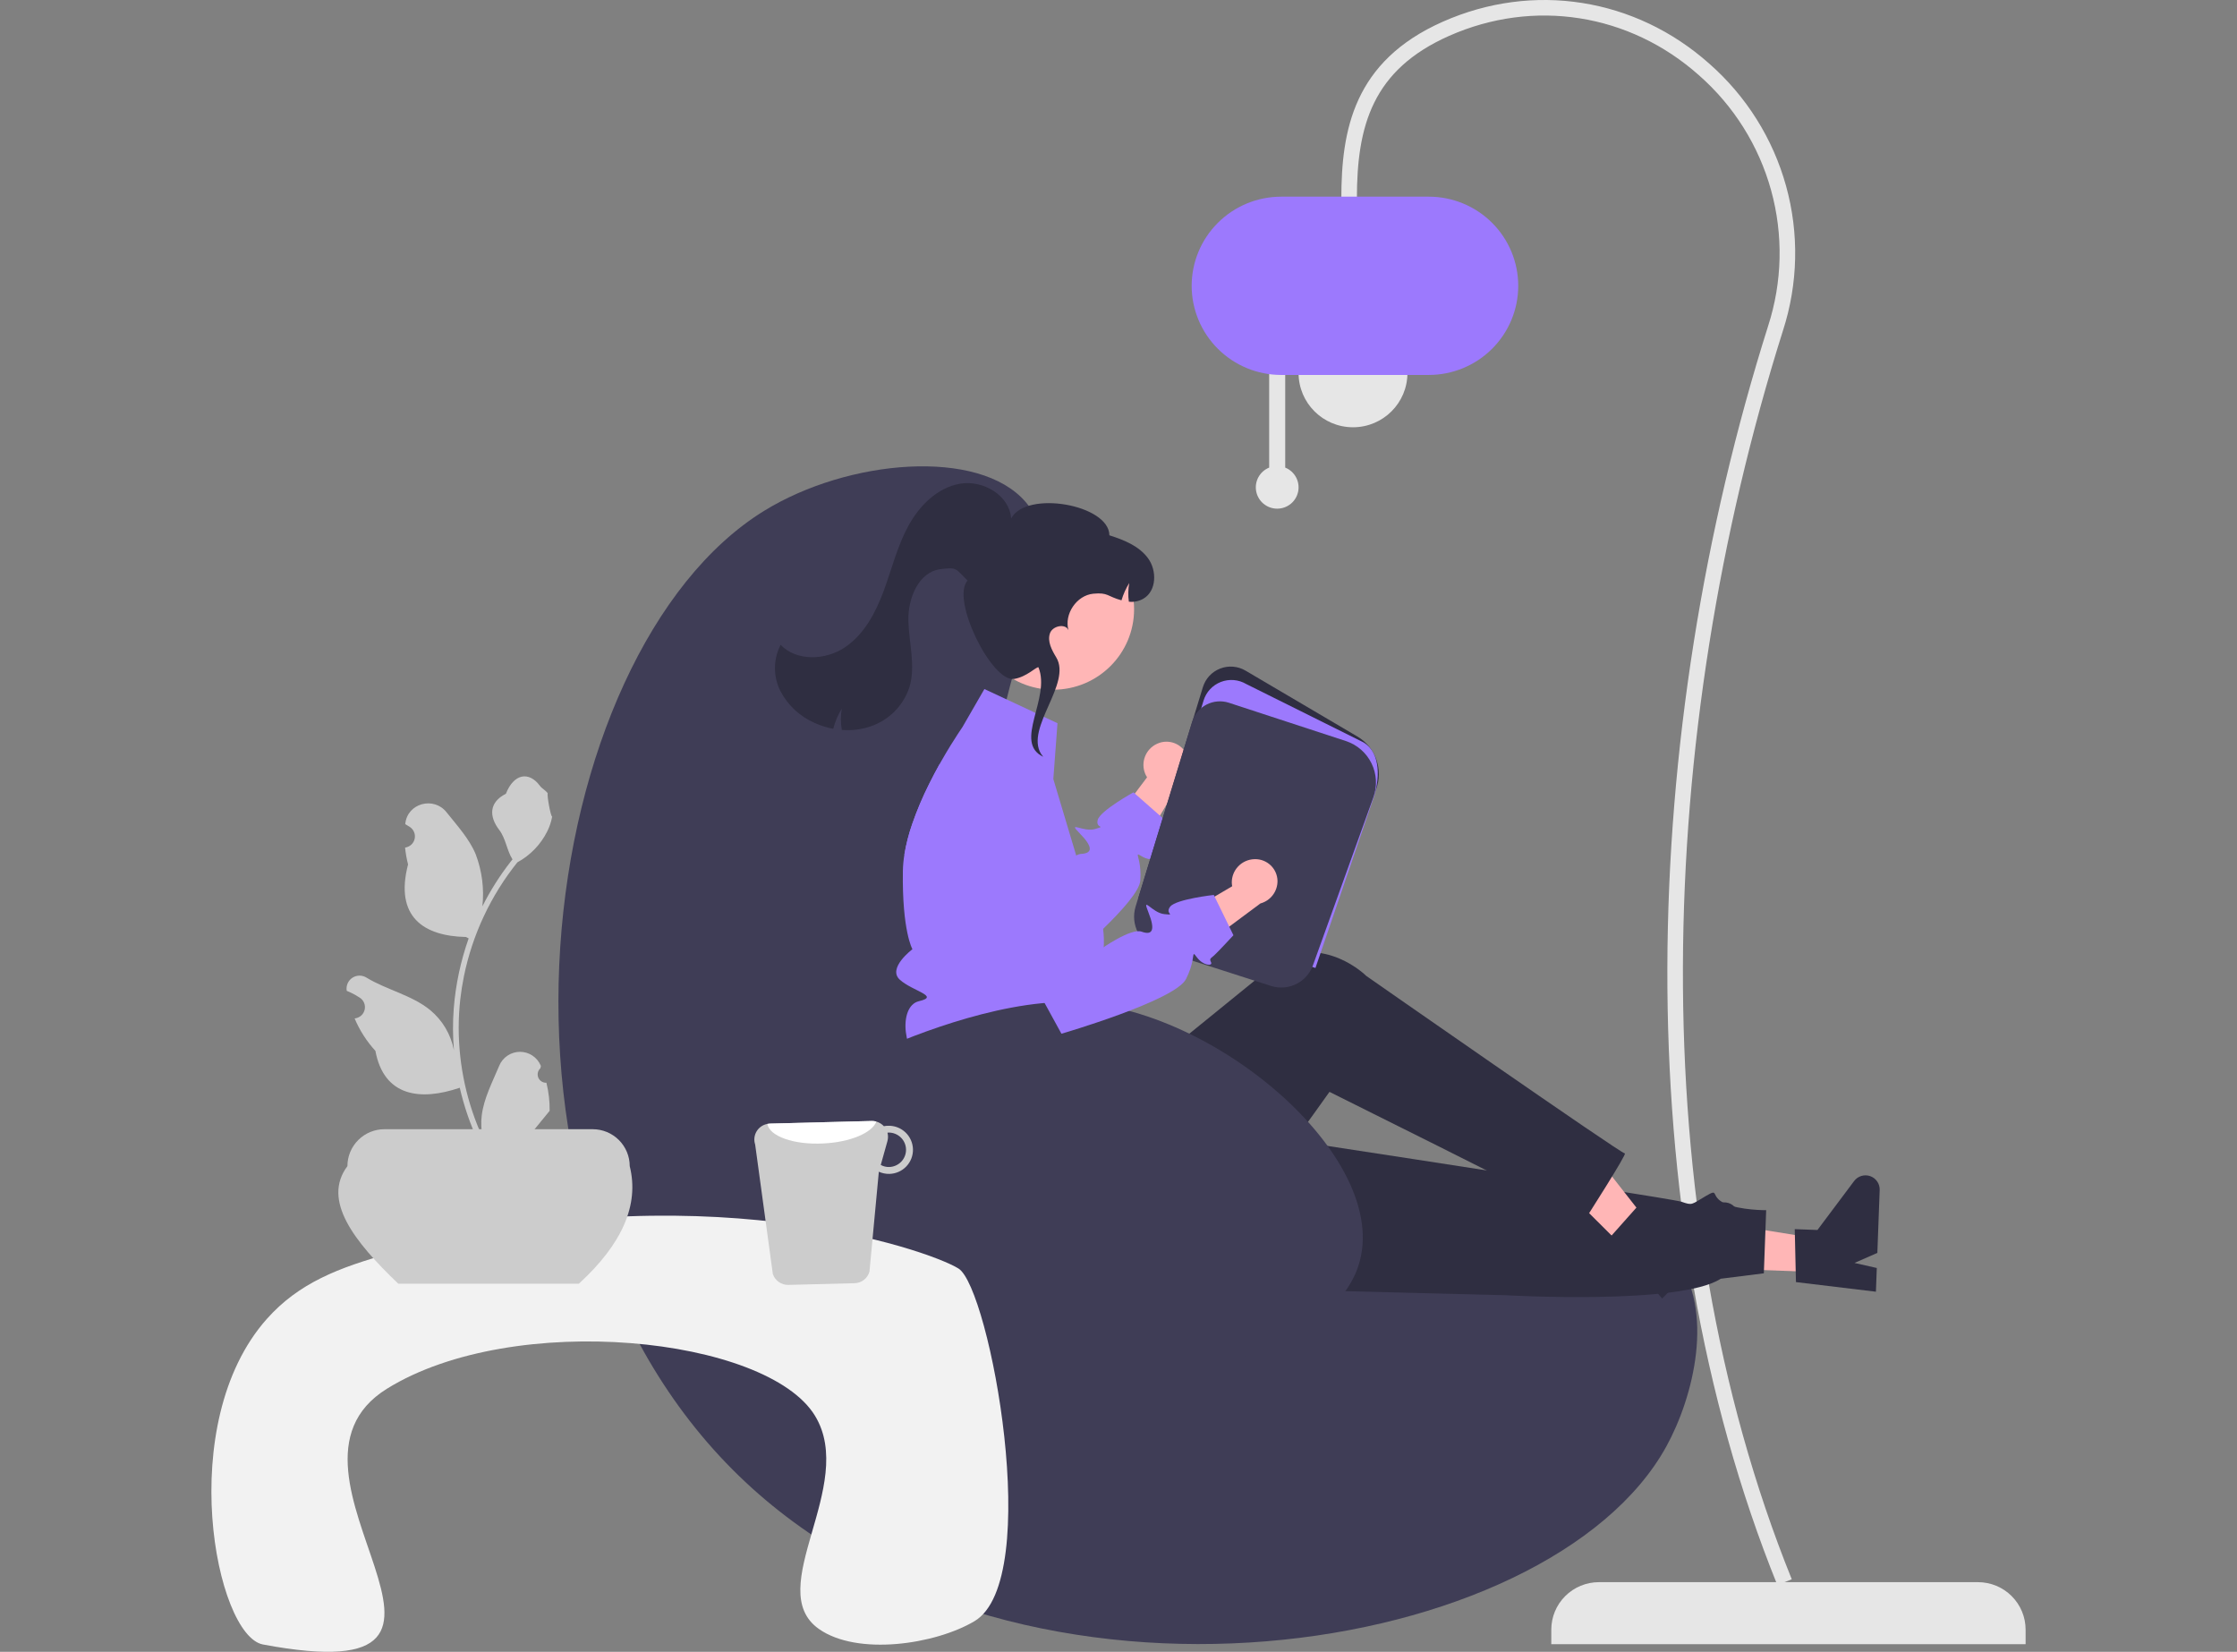 <svg width="428" height="316" viewBox="0 0 428 316" fill="none" xmlns="http://www.w3.org/2000/svg">
<rect x="0" y="0" width="428" height="316" fill="#808080" stroke="none"/>
<g clip-path="url(#clip0_2_2)">
<path d="M387.555 314.536H296.804V311.761C296.804 309.351 297.764 307.04 299.474 305.335C301.184 303.631 303.503 302.674 305.921 302.674H378.438C380.856 302.674 383.175 303.631 384.884 305.335C386.594 307.04 387.555 309.351 387.555 311.761V314.536Z" fill="#E6E6E6"/>
<path d="M340.056 303.228L342.815 302.12C313.939 230.682 316.721 140.556 341.131 63.245C344.03 54.287 344.239 44.68 341.732 35.605C339.225 26.531 334.111 18.385 327.02 12.169C312.852 -0.432 293.319 -3.502 276.041 4.157C258.986 11.718 256.636 24.889 256.636 37.995H259.611C259.611 24.005 262.611 13.357 277.25 6.866C293.444 -0.311 311.755 2.568 325.039 14.382C331.699 20.22 336.503 27.871 338.858 36.394C341.212 44.917 341.016 53.941 338.293 62.354C313.601 140.559 310.982 231.303 340.056 303.228Z" fill="#E6E6E6"/>
<path d="M258.867 81.738C264.619 81.738 269.281 77.091 269.281 71.358C269.281 65.626 264.619 60.979 258.867 60.979C253.116 60.979 248.453 65.626 248.453 71.358C248.453 77.091 253.116 81.738 258.867 81.738Z" fill="#E6E6E6"/>
<path d="M242.829 89.453V69.786H245.897V89.453C246.777 89.808 247.506 90.456 247.959 91.288C248.411 92.12 248.56 93.083 248.378 94.011C248.197 94.94 247.697 95.777 246.965 96.379C246.232 96.981 245.312 97.31 244.363 97.31C243.413 97.31 242.494 96.981 241.761 96.379C241.028 95.777 240.528 94.94 240.347 94.011C240.166 93.083 240.314 92.12 240.767 91.288C241.22 90.456 241.949 89.808 242.829 89.453Z" fill="#E6E6E6"/>
<path d="M227.997 54.677C228.002 50.156 229.806 45.821 233.014 42.625C236.221 39.428 240.57 37.63 245.106 37.624H273.372C277.91 37.624 282.262 39.421 285.47 42.619C288.679 45.817 290.481 50.154 290.481 54.677C290.481 59.199 288.679 63.536 285.47 66.734C282.262 69.932 277.91 71.729 273.372 71.729H245.106C240.57 71.724 236.221 69.925 233.014 66.729C229.806 63.532 228.002 59.198 227.997 54.677Z" fill="#9c79fd"/>
<path d="M188.171 160.274C191.009 124.085 205.519 106.842 196.228 96.029C187.328 85.672 162.258 87.811 146.158 97.75C102.731 124.557 86.822 231.401 142.704 283.602C195.807 333.206 296.448 317.319 318.814 276.718C324.032 267.245 328.178 250.638 320.54 240.581C301.578 215.611 232.636 260.838 201.983 232.55C183.817 215.785 186.613 180.135 188.171 160.274Z" fill="#3F3D56"/>
<path d="M221.366 142.295C220.311 142.779 219.488 143.653 219.07 144.733C218.652 145.813 218.674 147.012 219.13 148.076C219.226 148.291 219.34 148.498 219.471 148.694L210.15 161.098L214.801 168.027L225.726 149.658C226.5 149.057 227.053 148.217 227.297 147.269C227.542 146.322 227.465 145.32 227.078 144.421C226.854 143.911 226.53 143.451 226.127 143.066C225.723 142.681 225.248 142.379 224.727 142.177C224.207 141.975 223.651 141.877 223.093 141.889C222.534 141.901 221.984 142.023 221.472 142.247C221.437 142.262 221.401 142.279 221.366 142.295Z" fill="#FFB6B6"/>
<path d="M221.359 163.682C221.969 164.221 220.277 164.887 218.487 163.837C217.975 163.533 217.756 163.407 217.698 163.487C217.554 163.688 218.395 165.168 218.17 168.455C218.032 170.416 214.763 174.105 211.051 177.701C206.033 182.566 200.197 187.258 200.197 187.258L198.148 185.623L176.664 168.455L173.038 163.453C173.37 161.477 173.869 159.534 174.529 157.642C175.438 155.024 176.518 152.467 177.763 149.99C178.431 148.642 179.115 147.357 179.772 146.175L191.282 158.818L200.928 169.407C200.928 169.407 203.736 164.898 205.912 163.671C206.189 163.494 206.505 163.386 206.833 163.355C209.031 163.252 209.163 162.059 206.614 159.46C204.064 156.862 207.281 159.288 209.549 158.588C211.816 157.889 209.549 158.588 210.027 156.839C210.504 155.089 216.864 151.579 216.864 151.579L217.129 151.814L221.934 156.042L223.31 157.252C223.31 157.252 221.808 161.359 221.393 162.225C220.979 163.091 220.754 163.137 221.359 163.682Z" fill="#9c79fd"/>
<path d="M348.04 243.366L348.275 237.039L323.901 233.128L323.555 242.466L348.04 243.366Z" fill="#FFB6B6"/>
<path d="M343.616 245.271L343.385 235.141L347.73 235.301L354.745 225.935C355.091 225.473 355.577 225.133 356.131 224.965C356.685 224.797 357.279 224.809 357.825 225.001C358.371 225.193 358.841 225.554 359.167 226.032C359.493 226.509 359.657 227.078 359.636 227.654L359.19 239.689L354.815 241.605L359.083 242.573L358.915 247.11L343.616 245.271Z" fill="#2F2E41"/>
<path d="M210.86 245.83L288.062 247.781C288.062 247.781 321.4 249.7 329.222 244.628L337.471 243.59L337.918 231.514C337.918 231.514 332.874 231.551 329.974 230.205C327.074 228.858 329.089 227.21 326.325 228.83C323.56 230.451 323.852 230.646 321.714 229.901C319.576 229.156 221.545 214.263 221.545 214.263L210.86 245.83Z" fill="#2F2E41"/>
<path d="M312.592 240.589L317.081 236.11L301.882 216.719L295.256 223.331L312.592 240.589Z" fill="#FFB6B6"/>
<path d="M308.048 236.692L314.792 229.109L317.868 232.172L329.401 230.061C329.971 229.957 330.559 230.037 331.08 230.289C331.601 230.542 332.027 230.954 332.297 231.465C332.566 231.975 332.664 232.559 332.578 233.13C332.491 233.7 332.223 234.228 331.814 234.637L323.275 243.157L318.76 241.596L321.229 245.199L318.009 248.412L308.048 236.692Z" fill="#2F2E41"/>
<path d="M180.401 203.689L181.169 221.471C182.072 242.404 205.202 255.073 223.138 244.144C223.468 243.942 223.8 243.734 224.133 243.518C224.133 243.518 230.932 241.698 230.726 238.816C230.519 235.934 232.18 234.531 233.65 235.317C235.12 236.103 254.367 208.879 254.367 208.879C254.367 208.879 294.355 228.759 303.176 233.44C303.176 233.44 311.471 220.514 310.869 220.65C310.268 220.785 261.399 186.695 261.399 186.695C261.399 186.695 253.438 178.664 243.562 183.966C243.357 184.745 243.532 184.772 243.532 184.772L210.909 211.267L206.3 202.542L180.401 203.689Z" fill="#2F2E41"/>
<path d="M211.16 181.459C211.098 182.28 210.981 183.096 210.809 183.902C210.574 185.069 210.196 186.201 209.681 187.275C209.681 187.275 209.681 188.474 207.379 192.489C205.077 196.505 207.955 194.784 209.681 197.767C211.408 200.744 209.681 199.373 207.765 201.288C207.213 201.846 206.821 202.541 206.63 203.3C206.439 204.06 206.455 204.857 206.677 205.608C206.677 205.608 181.953 205.625 177.349 203.904C172.744 202.183 171.697 192.489 175.823 191.531C179.944 190.573 174.575 189.621 172.152 187.413C169.729 185.204 174.575 181.59 174.575 181.59C174.575 181.59 172.577 178.155 172.744 166.619C172.768 165.558 172.866 164.5 173.038 163.453C173.37 161.477 173.869 159.534 174.528 157.642C175.438 155.024 176.518 152.467 177.763 149.99C178.43 148.642 179.115 147.357 179.771 146.175C179.875 145.992 179.973 145.814 180.077 145.636C181.325 143.434 182.465 141.632 183.219 140.479C183.8 139.585 184.151 139.08 184.151 139.08L188.341 131.818L202.326 138.351L201.532 149.038L203.943 157.097L205.054 160.808L205.912 163.671L207.235 168.105C207.235 168.105 206.873 168.122 207.304 168.713C209.292 171.347 210.581 174.439 211.051 177.701C211.217 178.947 211.253 180.206 211.16 181.459Z" fill="#9c79fd"/>
<path d="M251.548 182.61L251.285 182.526L217.812 171.782L230.147 131.451C230.393 130.647 230.818 129.91 231.391 129.295C231.964 128.679 232.67 128.201 233.455 127.897C234.24 127.593 235.084 127.471 235.924 127.539C236.764 127.607 237.577 127.865 238.302 128.292L259.692 140.888C261.386 141.884 262.674 143.441 263.332 145.288C263.99 147.134 263.976 149.153 263.293 150.99L251.548 182.61Z" fill="#2F2E41"/>
<path d="M251.684 185.174L217.942 174.345L230.276 134.013C230.522 133.209 230.947 132.472 231.52 131.857C232.093 131.241 232.799 130.764 233.584 130.459C234.369 130.155 235.213 130.033 236.053 130.101C236.893 130.169 237.706 130.427 238.431 130.854L260.843 142.006C264.21 143.989 264.131 149.119 262.568 153.328L251.684 185.174Z" fill="#9c79fd"/>
<path d="M248.306 188.093C247.529 188.53 246.669 188.801 245.781 188.889C244.893 188.977 243.997 188.88 243.149 188.605L221.582 181.682C219.927 181.143 218.549 179.981 217.743 178.443C216.936 176.906 216.765 175.115 217.265 173.453L228.078 138.097C228.294 137.391 228.65 136.735 229.124 136.167C229.597 135.599 230.18 135.132 230.838 134.791C231.495 134.451 232.215 134.245 232.953 134.186C233.692 134.126 234.435 134.214 235.138 134.445L257.489 141.759C258.554 142.107 259.538 142.665 260.383 143.399C261.228 144.133 261.917 145.028 262.409 146.032C262.901 147.035 263.186 148.127 263.248 149.243C263.31 150.358 263.147 151.475 262.768 152.526L251.207 184.651C250.688 186.109 249.658 187.332 248.306 188.093Z" fill="#3F3D56"/>
<path d="M201.536 131.942C210.067 131.942 216.983 125.049 216.983 116.545C216.983 108.042 210.067 101.149 201.536 101.149C193.004 101.149 186.088 108.042 186.088 116.545C186.088 125.049 193.004 131.942 201.536 131.942Z" fill="#FFB6B6"/>
<path d="M149.299 132.174C150.717 134.912 153.041 137.078 155.878 138.304C157.01 138.818 158.201 139.193 159.424 139.422C159.769 138.056 160.322 136.75 161.064 135.551C160.817 136.903 160.817 138.288 161.064 139.64C162.927 139.792 164.801 139.56 166.57 138.959C168.308 138.37 169.883 137.385 171.173 136.084C172.462 134.782 173.429 133.199 173.997 131.46C175.228 127.379 173.902 123.02 173.798 118.76C173.69 114.499 175.72 109.404 179.963 108.877C183.195 108.475 182.795 108.787 185.117 111.062C181.869 114.658 189.787 130.586 194.036 129.882C196.438 129.484 198.206 127.583 198.681 127.649C201.114 133.587 193.796 142.009 199.6 144.774L199.169 144.206C196.131 139.204 205.121 130.755 202.083 125.752C201.236 124.353 200.355 122.712 200.879 121.164C201.377 119.692 203.895 119.226 204.427 120.566C203.563 117.495 205.975 113.891 209.178 113.578C212.023 113.298 211.859 114.107 214.572 114.844C214.919 113.679 215.418 112.565 216.058 111.531C215.842 112.711 215.815 113.918 215.979 115.106C216.957 115.223 217.947 115.014 218.795 114.512C221.3 113.015 221.375 109.151 219.654 106.799C217.929 104.447 215.041 103.286 212.255 102.407C212.229 96.534 196.373 93.722 193.457 99.182C193.157 94.761 188.072 91.783 183.692 92.534C179.311 93.285 175.856 96.786 173.749 100.688C171.642 104.587 170.596 108.952 169.054 113.105C167.512 117.258 165.308 121.399 161.615 123.863C157.923 126.324 152.436 126.548 149.353 123.358C148.65 124.72 148.279 126.228 148.269 127.759C148.26 129.291 148.613 130.803 149.299 132.174Z" fill="#2F2E41"/>
<path d="M165.15 202.58C165.469 202.326 165.816 202.107 166.184 201.928C172.096 198.995 190.483 191.382 204.861 191.694C232.524 192.295 267.728 222.724 259.535 243.157C253.301 258.706 222.306 267.552 199.681 260.477C167.985 250.565 155.474 210.269 165.15 202.58Z" fill="#3F3D56"/>
<path d="M50.309 314.595C41.27 312.895 33.269 272.307 51.053 252.318C57.146 245.469 64.747 242.488 74.856 239.714C133.046 223.747 177.428 238.964 183.392 242.679C189.343 246.386 199.776 302.24 186.435 310.146C178.929 314.595 164.052 316.819 156.681 311.629C145.835 303.993 164.04 284.185 155.937 270.852C146.742 255.723 98.321 250.626 74.045 265.663C48.145 281.705 101.568 324.233 50.309 314.595Z" fill="#F2F2F2"/>
<path d="M110.744 245.586H76.211C67.686 237.444 61.591 229.596 66.471 223.082C66.471 221.21 67.217 219.414 68.546 218.09C69.874 216.766 71.676 216.022 73.555 216.022H113.4C115.279 216.022 117.081 216.766 118.409 218.09C119.737 219.414 120.484 221.21 120.484 223.082C122.342 230.504 119.022 238.007 110.744 245.586Z" fill="#CCCCCC"/>
<path d="M104.542 207.134C104.214 207.149 103.89 207.063 103.613 206.888C103.336 206.713 103.119 206.458 102.993 206.156C102.866 205.854 102.836 205.521 102.905 205.202C102.975 204.883 103.142 204.592 103.383 204.37L103.492 203.936C103.478 203.901 103.463 203.866 103.449 203.832C103.119 203.055 102.565 202.392 101.859 201.927C101.152 201.463 100.323 201.216 99.477 201.219C98.63 201.222 97.803 201.475 97.1 201.945C96.397 202.415 95.849 203.082 95.525 203.861C94.228 206.972 92.578 210.089 92.172 213.378C91.993 214.832 92.069 216.306 92.395 217.734C89.351 211.116 87.77 203.923 87.76 196.643C87.76 194.816 87.862 192.99 88.065 191.174C88.234 189.686 88.468 188.208 88.766 186.741C90.398 178.78 93.901 171.318 98.988 164.968C101.45 163.629 103.441 161.571 104.693 159.069C105.146 158.17 105.467 157.21 105.644 156.219C105.366 156.256 104.597 152.04 104.806 151.781C104.419 151.196 103.727 150.905 103.304 150.334C101.202 147.493 98.305 147.989 96.793 151.849C93.563 153.474 93.532 156.169 95.514 158.761C96.775 160.409 96.948 162.64 98.054 164.406C97.941 164.551 97.822 164.691 97.708 164.837C95.628 167.503 93.814 170.367 92.294 173.386C92.664 170.004 92.222 166.582 91.007 163.403C89.774 160.44 87.464 157.944 85.43 155.383C82.987 152.306 77.977 153.649 77.547 157.549C77.543 157.587 77.538 157.625 77.534 157.662C77.837 157.832 78.132 158.013 78.422 158.203C78.785 158.445 79.067 158.791 79.23 159.196C79.393 159.6 79.429 160.044 79.335 160.469C79.24 160.895 79.019 161.282 78.7 161.58C78.381 161.878 77.979 162.073 77.547 162.139L77.503 162.146C77.61 163.231 77.8 164.307 78.072 165.363C75.462 175.421 81.096 179.084 89.14 179.249C89.317 179.34 89.49 179.43 89.668 179.517C88.141 183.831 87.183 188.325 86.818 192.885C86.611 195.576 86.624 198.278 86.854 200.967L86.841 200.872C86.258 197.882 84.658 195.185 82.31 193.235C78.824 190.38 73.899 189.329 70.138 187.035C69.738 186.779 69.273 186.643 68.798 186.641C68.323 186.64 67.858 186.775 67.457 187.028C67.056 187.282 66.736 187.645 66.535 188.074C66.335 188.503 66.261 188.98 66.323 189.45C66.329 189.483 66.334 189.516 66.339 189.55C66.9 189.777 67.445 190.04 67.973 190.335C68.275 190.505 68.571 190.685 68.861 190.876C69.224 191.118 69.506 191.464 69.669 191.868C69.832 192.272 69.868 192.716 69.774 193.142C69.679 193.567 69.458 193.954 69.139 194.252C68.82 194.55 68.418 194.745 67.986 194.811L67.941 194.818C67.91 194.823 67.882 194.827 67.85 194.832C68.808 197.112 70.153 199.21 71.825 201.035C73.457 209.815 80.465 210.648 87.961 208.091H87.965C88.788 211.654 89.979 215.121 91.521 218.438H104.224C104.269 218.297 104.31 218.152 104.351 218.011C103.175 218.085 101.995 218.015 100.836 217.802C101.779 216.65 102.721 215.488 103.664 214.336C103.685 214.314 103.704 214.291 103.723 214.267C104.201 213.678 104.683 213.092 105.162 212.502L105.162 212.502C105.187 210.693 104.979 208.889 104.542 207.134Z" fill="#CCCCCC"/>
<path d="M147.868 243.742C148.079 244.354 148.478 244.883 149.01 245.254C149.541 245.625 150.176 245.818 150.825 245.807L163.493 245.482C164.146 245.469 164.778 245.246 165.294 244.846C165.809 244.446 166.181 243.89 166.353 243.262L168.146 224.156C168.782 224.443 169.474 224.585 170.173 224.571C171.397 224.54 172.56 224.026 173.404 223.141C174.249 222.256 174.706 221.073 174.675 219.852C174.644 218.631 174.128 217.472 173.24 216.631C172.353 215.789 171.166 215.333 169.941 215.364C169.662 215.363 169.383 215.392 169.11 215.45C168.814 215.13 168.453 214.876 168.052 214.703C167.65 214.53 167.217 214.443 166.78 214.448L147.293 214.949C147.131 214.955 146.97 214.975 146.812 215.009C146.385 215.088 145.979 215.258 145.623 215.507C145.267 215.755 144.969 216.077 144.748 216.45C144.527 216.823 144.389 217.239 144.343 217.67C144.297 218.101 144.345 218.537 144.482 218.948L147.868 243.742ZM168.514 222.858L169.789 218.305C169.934 217.779 169.938 217.225 169.799 216.697C169.861 216.697 169.916 216.668 169.977 216.667C170.852 216.65 171.698 216.978 172.33 217.581C172.962 218.184 173.328 219.012 173.349 219.883C173.369 220.755 173.042 221.599 172.439 222.231C171.836 222.862 171.007 223.23 170.132 223.253C169.567 223.271 169.007 223.134 168.514 222.858Z" fill="#CCCCCC"/>
<path d="M146.812 215.009C147.227 217.375 151.895 219.038 157.507 218.749C162.668 218.512 166.889 216.706 167.662 214.565C167.376 214.481 167.078 214.441 166.78 214.448L147.293 214.949C147.131 214.955 146.97 214.975 146.812 215.009Z" fill="white"/>
<path d="M239.969 164.364C238.809 164.406 237.711 164.898 236.909 165.735C236.107 166.572 235.664 167.687 235.675 168.844C235.681 169.079 235.706 169.314 235.751 169.545L222.361 177.424L223.982 185.602L241.153 172.832C242.1 172.574 242.934 172.01 243.525 171.229C244.117 170.448 244.432 169.494 244.422 168.516C244.411 167.959 244.29 167.41 244.067 166.9C243.843 166.39 243.52 165.929 243.118 165.543C242.715 165.157 242.24 164.854 241.72 164.651C241.2 164.448 240.644 164.349 240.086 164.36C240.047 164.361 240.008 164.362 239.969 164.364Z" fill="#FFB6B6"/>
<path d="M229.001 183.147C228.642 182.669 228.489 182.469 228.407 182.524C228.197 182.65 228.399 184.339 226.925 187.284C224.849 191.422 203.082 197.758 203.082 197.758L200.402 192.868L188.614 171.378L184.55 154.153C184.408 153.552 184.339 152.937 184.345 152.32C187.968 149.779 191.815 147.572 195.839 145.726C197.447 146.635 198.672 148.091 199.292 149.827L207.406 172.503L210.644 181.557C210.644 181.557 216.356 177.486 218.428 178.233C220.497 178.985 221.084 177.931 219.732 174.556C218.38 171.181 220.41 174.655 222.771 174.876C225.138 175.1 222.771 174.876 223.889 173.444C225.007 172.012 232.234 171.206 232.234 171.206L232.387 171.526L235.188 177.268L235.99 178.917C235.99 178.917 233.021 182.128 232.304 182.768C231.585 183.412 231.362 183.368 231.715 184.102C232.062 184.833 230.245 184.8 229.001 183.147Z" fill="#9c79fd"/>
</g>
<defs>
<clipPath id="clip0_2_2">
<rect width="428" height="316" fill="white"/>
</clipPath>
</defs>
</svg>
